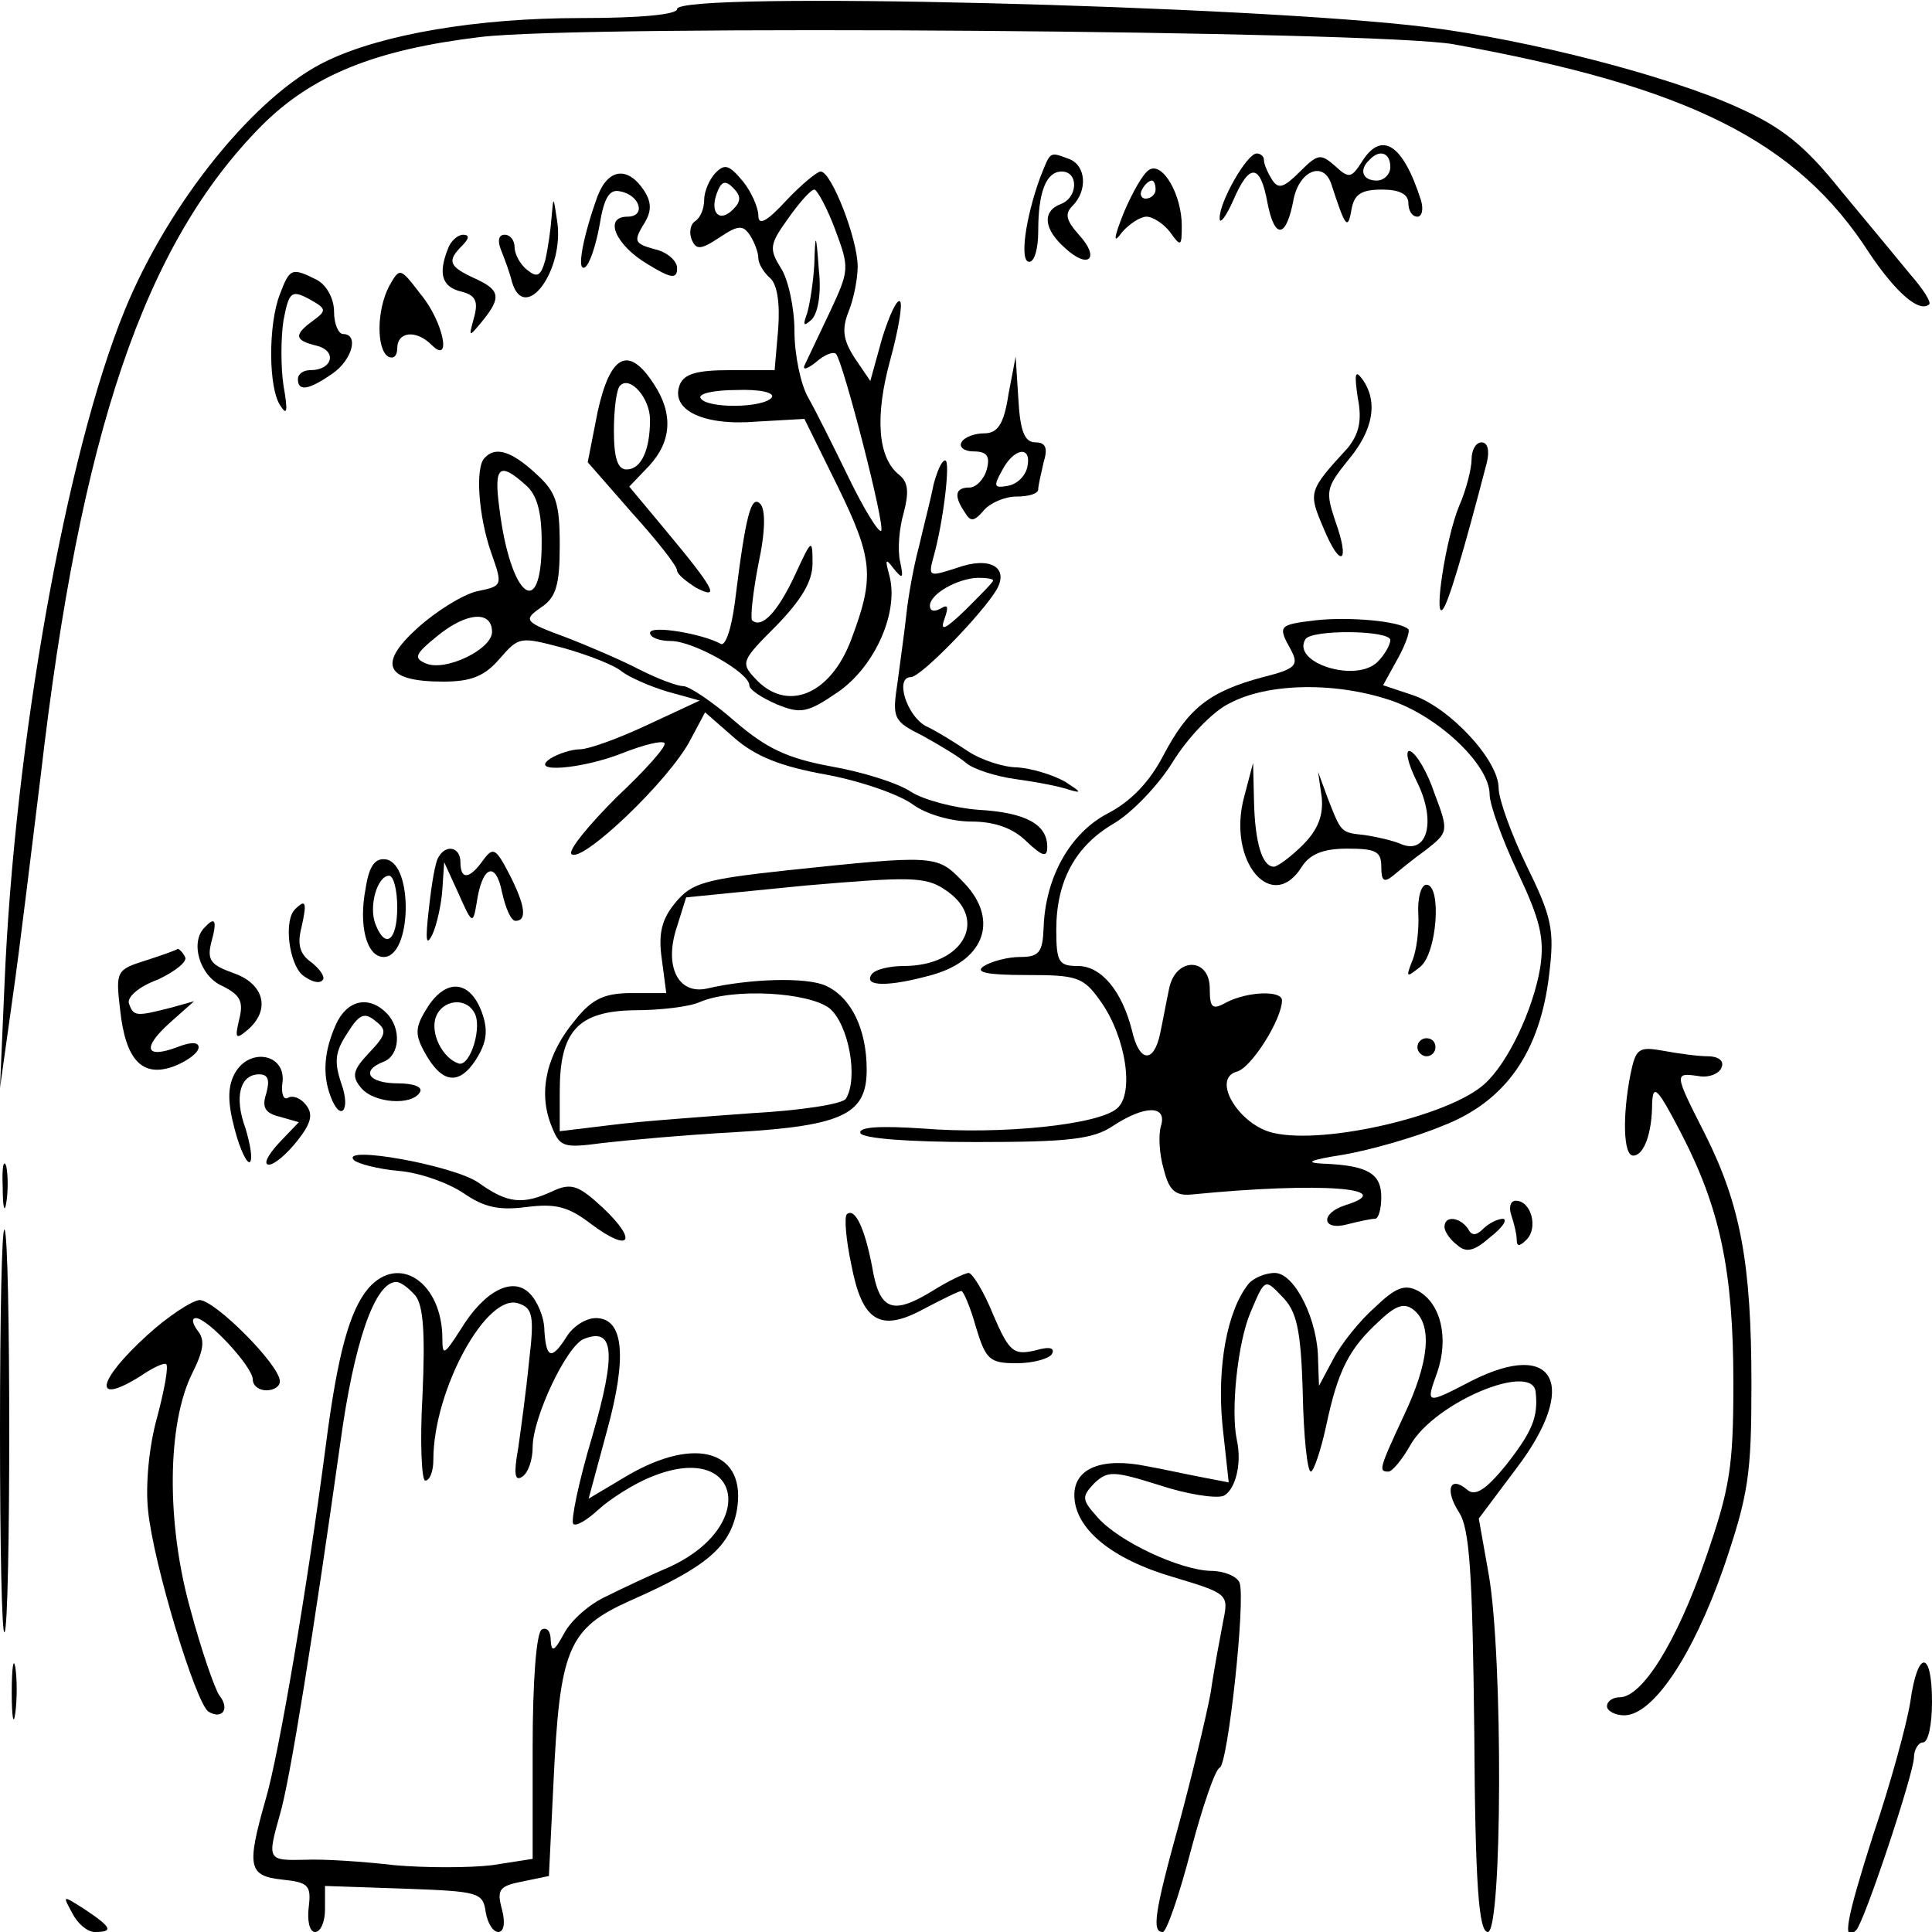 <?xml version="1.0" standalone="no"?>
<!DOCTYPE svg PUBLIC "-//W3C//DTD SVG 20010904//EN"
 "http://www.w3.org/TR/2001/REC-SVG-20010904/DTD/svg10.dtd">
<svg version="1.0" xmlns="http://www.w3.org/2000/svg"
 width="214pt" height="214pt" viewBox="0 0 214 214"
 preserveAspectRatio="xMidYMid meet">

<g transform="translate(0,214) scale(0.1,-0.1)"
fill="#000000" stroke="none">
<path d="M750 2130 c0 -6 -39 -10 -107 -10 -115 0 -219 -18 -280 -47 -79 -37
-176 -157 -225 -277 -65 -159 -122 -481 -133 -746 l-5 -115 14 100 c8 55 21
165 31 245 44 381 115 590 245 721 56 56 126 84 242 98 113 14 993 7 1078 -8
260 -47 381 -107 461 -232 29 -43 55 -66 66 -56 2 3 -7 17 -21 33 -13 16 -48
58 -77 93 -40 50 -65 70 -114 92 -77 35 -232 75 -345 89 -193 24 -830 40 -830
20z"/>
<path d="M1508 1960 c-11 -17 -14 -18 -29 -4 -16 14 -19 14 -39 -6 -18 -18
-24 -20 -31 -9 -5 8 -9 17 -9 22 0 4 -4 7 -8 7 -11 0 -42 -55 -41 -72 0 -7 7
2 15 20 18 42 30 41 38 -3 8 -41 21 -39 29 5 7 32 34 42 42 15 15 -46 18 -51
22 -27 3 17 11 22 34 22 19 0 29 -5 29 -15 0 -8 4 -15 10 -15 5 0 7 8 4 18
-20 63 -44 78 -66 42z m32 -5 c0 -8 -7 -15 -15 -15 -16 0 -20 12 -8 23 11 12
23 8 23 -8z"/>
<path d="M1152 1943 c-16 -44 -23 -93 -12 -93 6 0 10 15 10 34 0 44 9 66 26
66 19 0 18 -29 -1 -36 -21 -8 -19 -28 5 -49 26 -24 39 -11 15 15 -14 16 -16
23 -7 32 17 17 15 45 -4 52 -22 8 -20 9 -32 -21z"/>
<path d="M793 1949 c-7 -7 -13 -21 -13 -30 0 -10 -4 -20 -10 -24 -5 -3 -7 -12
-4 -20 5 -12 10 -12 31 2 21 14 26 14 34 2 5 -8 9 -19 9 -25 0 -6 6 -16 13
-22 8 -7 11 -28 9 -56 l-4 -46 -49 0 c-37 0 -51 -4 -56 -16 -11 -28 26 -46 85
-41 l53 3 37 -75 c39 -80 41 -100 15 -169 -23 -62 -72 -82 -107 -43 -16 17
-14 20 24 58 28 29 40 49 40 69 0 28 -1 27 -19 -12 -19 -41 -37 -61 -48 -51
-2 3 1 31 7 62 8 37 8 61 2 67 -10 10 -16 -12 -28 -109 -4 -31 -11 -50 -16
-46 -20 11 -78 21 -78 12 0 -5 10 -9 23 -9 25 0 87 -35 87 -49 0 -5 14 -14 30
-21 27 -11 34 -10 69 14 41 29 67 89 56 129 -5 18 -4 19 5 7 10 -12 11 -11 7
8 -3 13 -1 37 4 54 6 23 5 34 -5 42 -24 19 -27 65 -10 127 9 33 14 62 11 65
-3 4 -12 -15 -20 -41 l-13 -47 -17 25 c-13 20 -15 32 -7 52 6 15 10 37 10 50
0 30 -29 105 -41 105 -4 0 -22 -15 -38 -32 -22 -24 -31 -28 -31 -17 0 9 -8 27
-17 38 -15 18 -20 20 -30 10z m19 -41 c-15 -15 -26 -4 -18 18 5 13 9 15 18 6
9 -9 9 -15 0 -24z m113 -22 c16 -43 16 -45 -6 -92 -13 -27 -25 -53 -28 -59 -2
-5 3 -4 13 4 9 8 19 12 22 9 8 -9 55 -191 50 -196 -3 -2 -19 24 -36 59 -17 35
-37 75 -45 89 -8 14 -15 47 -15 73 0 26 -7 58 -15 70 -13 21 -13 26 8 55 12
17 25 32 29 32 3 0 14 -20 23 -44z m-70 -186 c-8 -12 -72 -13 -79 -1 -3 5 15
9 40 9 26 1 42 -3 39 -8z"/>
<path d="M902 1848 c-1 -20 -5 -45 -8 -55 -5 -14 -4 -15 5 -7 7 7 11 29 8 55
-3 42 -4 42 -5 7z"/>
<path d="M1273 1952 c-7 -4 -19 -26 -28 -47 -12 -30 -12 -36 -2 -22 8 9 20 17
27 17 7 0 19 -8 26 -17 12 -17 13 -16 13 7 0 34 -21 71 -36 62z m7 -22 c0 -5
-5 -10 -11 -10 -5 0 -7 5 -4 10 3 6 8 10 11 10 2 0 4 -4 4 -10z"/>
<path d="M662 1923 c-16 -44 -24 -85 -14 -79 5 3 12 24 16 46 5 31 11 41 23
38 22 -4 29 -28 8 -28 -27 0 -13 -32 23 -53 26 -16 32 -16 32 -4 0 8 -11 18
-25 21 -22 6 -23 9 -13 26 10 15 10 25 2 38 -18 28 -40 26 -52 -5z"/>
<path d="M611 1900 c-1 -14 -4 -35 -7 -48 -5 -18 -9 -20 -20 -11 -8 6 -14 18
-14 25 0 8 -5 14 -11 14 -7 0 -8 -7 -4 -17 4 -10 10 -26 12 -35 14 -48 59 13
50 68 -4 27 -4 27 -6 4z"/>
<path d="M496 1864 c-11 -28 -6 -42 15 -47 16 -4 19 -11 14 -29 -6 -22 -6 -22
9 -4 22 27 20 35 -9 48 -28 13 -30 19 -13 36 8 8 8 12 1 12 -6 0 -14 -7 -17
-16z"/>
<path d="M310 1814 c-13 -33 -13 -105 1 -124 7 -11 8 -5 3 23 -3 20 -3 53 0
72 6 32 9 34 28 24 20 -11 20 -13 5 -24 -22 -16 -21 -22 4 -28 23 -6 17 -27
-7 -27 -8 0 -14 -4 -14 -10 0 -14 12 -12 38 6 22 15 30 44 12 44 -5 0 -10 11
-10 25 0 14 -8 29 -19 35 -28 14 -30 13 -41 -16z"/>
<path d="M431 1823 c-14 -27 -14 -70 -1 -78 6 -3 10 1 10 9 0 19 21 21 38 4
23 -23 13 26 -12 56 -23 30 -23 30 -35 9z"/>
<path d="M662 1684 l-11 -56 49 -56 c28 -31 50 -59 50 -64 0 -4 10 -12 21 -19
27 -14 21 -2 -34 64 l-40 48 22 23 c25 27 27 58 5 91 -28 43 -48 32 -62 -31z
m58 -9 c0 -34 -10 -55 -26 -55 -10 0 -14 13 -14 43 0 24 3 47 7 50 11 11 33
-14 33 -38z"/>
<path d="M1117 1703 c-5 -33 -12 -43 -27 -43 -10 0 -22 -4 -25 -10 -3 -5 3
-10 13 -10 15 0 19 -5 15 -20 -3 -11 -12 -20 -19 -20 -16 0 -18 -9 -5 -28 6
-10 10 -10 21 3 7 8 23 15 36 15 13 0 24 3 24 8 0 4 3 17 6 30 5 16 2 22 -9
22 -12 0 -17 12 -19 48 l-3 47 -8 -42z m21 -80 c-2 -10 -11 -19 -21 -21 -16
-3 -17 -1 -7 17 13 25 33 28 28 4z"/>
<path d="M1504 1699 c5 -25 1 -40 -11 -55 -44 -48 -44 -49 -27 -89 19 -46 30
-39 13 8 -11 33 -10 37 14 67 28 33 34 65 16 90 -8 11 -9 6 -5 -21z"/>
<path d="M1630 1631 c0 -10 -6 -34 -14 -52 -15 -37 -28 -125 -18 -114 6 6 23
63 49 163 3 13 1 22 -6 22 -6 0 -11 -8 -11 -19z"/>
<path d="M537 1633 c-11 -10 -7 -65 7 -105 13 -37 13 -37 -16 -43 -16 -4 -45
-22 -66 -41 -44 -40 -35 -59 29 -59 31 0 46 6 63 26 21 24 22 24 71 11 28 -8
56 -19 64 -26 8 -6 30 -16 50 -22 l36 -10 -58 -27 c-32 -15 -65 -27 -75 -27
-9 0 -24 -5 -32 -10 -26 -17 35 -12 80 6 23 9 43 14 46 11 3 -3 -21 -30 -53
-60 -31 -31 -54 -59 -50 -63 11 -11 109 82 132 127 l16 30 32 -28 c24 -21 52
-32 102 -41 38 -7 81 -22 96 -33 15 -11 43 -19 65 -19 25 0 46 -7 61 -22 18
-17 23 -18 23 -6 0 25 -24 38 -76 41 -27 2 -61 11 -75 20 -15 10 -54 22 -88
28 -49 9 -72 20 -107 50 -25 22 -51 39 -57 39 -7 0 -28 8 -48 18 -19 10 -56
26 -82 36 -46 17 -48 19 -28 33 17 11 21 25 21 69 0 47 -4 59 -26 79 -27 25
-45 31 -57 18z m45 -30 c13 -11 18 -30 18 -64 0 -89 -35 -60 -47 39 -6 45 0
51 29 25z m-37 -163 c0 -19 -51 -44 -73 -35 -14 6 -13 10 13 31 32 26 60 28
60 4z"/>
<path d="M1034 1603 c-3 -16 -11 -46 -16 -68 -6 -22 -12 -56 -14 -75 -2 -19
-7 -54 -10 -77 -6 -39 -4 -42 28 -58 18 -10 40 -23 48 -30 8 -7 33 -15 55 -18
22 -3 49 -8 60 -12 14 -4 12 -2 -5 9 -14 8 -38 15 -53 16 -15 0 -40 8 -55 18
-15 10 -36 23 -47 28 -21 12 -34 54 -16 54 11 0 79 70 95 97 14 25 -8 37 -44
24 -31 -10 -32 -10 -26 12 11 39 19 107 13 107 -4 0 -9 -12 -13 -27z m66 -106
c0 -2 -14 -16 -31 -33 -22 -21 -28 -24 -23 -10 5 14 4 17 -4 12 -7 -4 -12 -3
-12 3 0 13 30 30 53 31 9 0 17 -1 17 -3z"/>
<path d="M1458 1453 c-42 -5 -43 -6 -28 -33 9 -17 5 -21 -31 -30 -60 -16 -83
-35 -110 -86 -16 -31 -37 -52 -62 -65 -42 -22 -69 -71 -71 -126 -1 -28 -5 -33
-26 -33 -14 0 -32 -5 -40 -10 -11 -7 3 -10 47 -10 56 0 63 -2 82 -29 28 -39
38 -103 18 -119 -21 -18 -129 -29 -215 -22 -46 3 -71 2 -69 -5 2 -6 53 -10
128 -10 102 0 130 3 152 18 35 23 60 23 53 0 -3 -10 -2 -31 3 -48 6 -24 13
-30 32 -28 142 14 230 7 169 -12 -28 -9 -26 -29 3 -21 12 3 25 6 30 6 4 0 7
11 7 24 0 26 -15 35 -63 37 -23 1 -17 4 21 10 29 5 79 19 110 32 70 27 108 82
118 168 6 49 3 63 -25 120 -17 35 -31 74 -31 86 0 31 -54 89 -95 103 l-33 11
16 29 c9 16 14 31 12 33 -9 9 -65 14 -102 10z m82 -22 c0 -5 -6 -16 -14 -24
-24 -24 -96 -1 -80 25 7 11 94 10 94 -1z m4 -68 c52 -19 106 -71 106 -103 0
-11 14 -50 31 -86 25 -53 30 -73 25 -106 -8 -47 -36 -106 -62 -129 -39 -35
-176 -67 -233 -54 -38 8 -70 60 -41 68 16 4 50 58 50 79 0 11 -37 10 -61 -2
-16 -9 -19 -7 -19 15 0 35 -38 35 -45 0 -3 -14 -7 -36 -10 -50 -7 -33 -23 -32
-31 3 -11 44 -34 72 -60 72 -21 0 -24 4 -24 40 0 54 21 93 64 118 20 12 49 42
65 68 16 26 44 56 63 65 43 23 120 24 182 2z"/>
<path d="M1570 1273 c21 -43 11 -80 -18 -68 -9 4 -27 8 -40 10 -27 3 -26 2
-41 40 l-11 30 4 -28 c2 -20 -4 -36 -21 -53 -13 -13 -28 -24 -32 -24 -13 0
-21 27 -22 73 l-1 42 -10 -38 c-19 -71 31 -130 64 -77 9 14 24 20 50 20 32 0
38 -3 38 -20 0 -16 3 -18 13 -10 6 5 23 19 37 29 24 19 25 20 9 62 -8 24 -20
44 -27 47 -6 2 -3 -13 8 -35z"/>
<path d="M1571 1128 c1 -18 -2 -42 -7 -53 -7 -18 -6 -18 9 -6 19 15 24 91 7
91 -6 0 -10 -15 -9 -32z"/>
<path d="M1570 980 c0 -5 5 -10 10 -10 6 0 10 5 10 10 0 6 -4 10 -10 10 -5 0
-10 -4 -10 -10z"/>
<path d="M486 1191 c-4 -5 -8 -31 -11 -58 -4 -35 -3 -42 4 -28 5 11 10 34 11
50 l2 30 16 -35 c15 -34 16 -34 20 -10 6 41 21 47 28 12 4 -18 10 -32 15 -32
13 0 11 17 -7 52 -15 29 -18 30 -29 15 -15 -21 -25 -22 -25 -2 0 17 -16 20
-24 6z"/>
<path d="M405 1156 c-8 -41 1 -76 20 -76 31 0 33 102 3 108 -12 2 -19 -6 -23
-32z m35 -21 c0 -37 -13 -47 -24 -19 -8 20 2 54 15 54 5 0 9 -16 9 -35z"/>
<path d="M872 1176 c-92 -10 -106 -14 -124 -36 -15 -18 -19 -34 -15 -62 l5
-38 -38 0 c-30 0 -44 -6 -63 -30 -31 -37 -41 -78 -27 -115 10 -26 13 -27 58
-21 26 3 92 9 147 12 119 7 145 20 145 69 0 45 -17 80 -45 93 -21 10 -85 8
-132 -3 -32 -7 -48 25 -33 69 l10 32 131 13 c116 10 134 10 155 -4 50 -32 22
-85 -45 -85 -16 0 -33 -4 -36 -10 -8 -13 20 -13 67 0 61 17 75 64 33 105 -27
28 -31 28 -193 11z m47 -153 c21 -18 32 -77 18 -100 -4 -6 -50 -13 -104 -16
-54 -4 -124 -9 -155 -13 l-58 -7 0 44 c0 67 20 89 83 90 29 0 61 4 72 9 37 16
121 11 144 -7z"/>
<path d="M327 1133 c-13 -12 -7 -60 8 -73 9 -7 18 -10 22 -6 4 3 -2 12 -12 20
-13 9 -16 20 -11 39 6 27 5 32 -7 20z"/>
<path d="M227 1113 c-17 -16 -6 -54 19 -65 20 -10 24 -17 19 -37 -5 -21 -4
-23 9 -12 26 22 19 51 -15 63 -25 9 -30 14 -25 34 7 25 4 29 -7 17z"/>
<path d="M161 1076 c-32 -10 -33 -12 -28 -54 6 -57 25 -76 60 -63 15 6 27 15
27 21 0 6 -9 6 -24 0 -35 -13 -39 -1 -8 27 l27 24 -25 -7 c-39 -10 -42 -10
-47 4 -3 7 10 19 32 27 19 9 33 20 30 25 -3 6 -7 9 -8 9 -1 -1 -17 -7 -36 -13z"/>
<path d="M474 1025 c-14 -22 -15 -30 -4 -50 19 -35 38 -38 57 -9 12 19 14 32
7 52 -13 36 -39 39 -60 7z m51 -6 c10 -15 -4 -61 -17 -57 -18 6 -32 34 -25 52
7 18 32 22 42 5z"/>
<path d="M372 1005 c-13 -29 -15 -55 -6 -79 11 -30 23 -16 12 14 -8 24 -7 35
7 56 13 21 19 23 31 13 13 -10 12 -15 -7 -35 -18 -19 -20 -26 -9 -39 14 -17
56 -20 65 -5 4 6 -7 10 -24 10 -33 0 -42 14 -16 24 18 7 20 37 3 54 -20 20
-44 14 -56 -13z"/>
<path d="M1806 950 c-9 -46 -8 -90 3 -90 12 0 21 25 21 58 1 22 6 17 32 -33
43 -83 58 -152 58 -277 0 -94 -4 -117 -31 -195 -32 -92 -70 -153 -95 -153 -7
0 -14 -4 -14 -10 0 -5 9 -10 19 -10 32 0 76 66 110 163 28 82 31 104 31 204 0
133 -12 198 -51 276 -35 69 -35 69 -7 65 11 -2 23 3 25 10 3 7 -4 12 -15 12
-11 0 -33 3 -49 6 -28 5 -31 3 -37 -26z"/>
<path d="M260 951 c-8 -15 -8 -32 0 -62 6 -23 14 -39 17 -36 3 4 0 20 -5 37
-13 35 -6 60 15 60 10 0 12 -6 8 -21 -5 -15 -2 -22 15 -26 l21 -6 -22 -23
c-12 -13 -18 -24 -11 -24 6 0 20 12 31 26 16 20 18 30 10 40 -6 8 -15 11 -20
8 -5 -3 -8 5 -6 18 3 31 -37 38 -53 9z"/>
<path d="M3 825 c0 -22 2 -30 4 -17 2 12 2 30 0 40 -3 9 -5 -1 -4 -23z"/>
<path d="M392 855 c4 -4 27 -10 50 -12 24 -2 56 -14 72 -25 22 -15 38 -19 69
-15 32 4 46 1 72 -19 43 -32 52 -19 13 18 -27 25 -35 28 -55 19 -34 -16 -51
-14 -83 9 -27 19 -154 42 -138 25z"/>
<path d="M1674 794 c3 -9 6 -21 6 -27 0 -8 3 -8 11 0 13 13 5 43 -12 43 -6 0
-8 -7 -5 -16z"/>
<path d="M938 795 c-3 -3 -1 -28 5 -56 12 -63 32 -75 80 -49 21 11 39 20 42
20 2 0 10 -18 16 -40 11 -36 15 -40 45 -40 18 0 36 5 39 10 4 7 -2 9 -19 4
-23 -5 -28 -2 -46 40 -10 25 -23 46 -27 46 -4 0 -23 -9 -42 -21 -43 -26 -57
-20 -65 28 -8 42 -19 66 -28 58z"/>
<path d="M1600 781 c0 -5 6 -14 14 -20 10 -9 19 -7 37 9 13 10 19 19 14 20 -6
0 -16 -5 -22 -11 -8 -8 -13 -8 -17 0 -9 13 -26 15 -26 2z"/>
<path d="M0 555 c0 -126 2 -226 5 -223 7 7 7 439 0 446 -3 3 -5 -97 -5 -223z"/>
<path d="M408 713 c-21 -25 -34 -73 -47 -173 -20 -154 -52 -344 -67 -394 -21
-74 -19 -84 19 -88 28 -3 32 -6 29 -30 -2 -16 1 -28 7 -28 6 0 11 11 11 25 l0
26 88 -3 c82 -3 87 -4 90 -26 2 -12 8 -22 14 -22 6 0 8 10 4 25 -6 22 -3 26
23 31 l29 6 5 102 c7 150 16 172 85 203 84 37 110 59 118 99 12 66 -44 85
-122 39 l-42 -25 20 74 c23 83 19 126 -12 126 -11 0 -25 -9 -32 -20 -17 -27
-23 -25 -25 6 0 15 -8 33 -16 41 -19 20 -51 3 -77 -40 -18 -28 -20 -29 -20
-10 0 62 -48 95 -82 56z m52 -8 c9 -11 11 -42 8 -110 -3 -52 -1 -95 3 -95 5 0
9 10 9 23 0 78 60 187 95 173 15 -5 17 -14 11 -64 -3 -31 -9 -75 -12 -96 -5
-28 -4 -37 4 -32 7 4 12 19 12 33 0 33 38 113 57 120 33 13 36 -15 9 -108 -15
-50 -24 -94 -21 -97 3 -3 15 4 28 16 12 11 38 28 58 36 99 41 120 -53 22 -99
-21 -9 -53 -24 -71 -33 -18 -8 -39 -26 -47 -41 -11 -20 -14 -22 -15 -8 0 10
-4 15 -10 12 -6 -4 -10 -58 -10 -130 l0 -124 -45 -7 c-25 -3 -74 -3 -108 0
-34 4 -79 7 -99 6 -42 -1 -42 0 -28 50 11 36 38 206 67 412 15 110 38 178 62
178 5 0 14 -7 21 -15z"/>
<path d="M1383 718 c-24 -30 -35 -92 -29 -156 l7 -64 -31 6 c-16 3 -43 9 -60
12 -49 10 -80 -2 -80 -32 0 -37 41 -71 110 -91 60 -18 61 -19 55 -48 -3 -16
-10 -52 -14 -80 -5 -27 -21 -93 -35 -145 -28 -101 -30 -120 -18 -120 4 0 18
40 31 90 13 49 27 90 32 92 9 3 29 186 22 205 -3 7 -17 13 -32 13 -34 1 -101
32 -125 59 -18 20 -18 23 -4 38 15 14 21 14 72 -2 30 -10 62 -15 71 -12 13 6
21 35 15 62 -7 33 1 108 15 141 16 38 16 38 35 18 16 -16 21 -35 23 -107 1
-48 5 -87 9 -87 3 0 11 23 17 51 13 61 25 85 59 116 19 18 28 20 38 12 21 -17
17 -58 -11 -117 -28 -60 -28 -62 -17 -62 4 0 15 13 24 29 27 48 136 93 139 59
3 -28 -4 -44 -33 -81 -22 -27 -34 -35 -43 -27 -19 16 -25 0 -9 -25 12 -18 15
-68 17 -244 1 -169 5 -221 15 -221 16 0 17 305 1 396 l-11 62 42 56 c69 91 43
143 -49 97 -52 -27 -52 -27 -39 9 13 38 4 76 -21 90 -15 8 -25 4 -48 -18 -17
-15 -37 -40 -46 -57 l-16 -30 -1 28 c0 45 -26 97 -48 97 -11 0 -24 -6 -29 -12z"/>
<path d="M163 661 c-56 -51 -61 -79 -7 -45 13 9 26 15 28 13 3 -2 -2 -29 -10
-59 -9 -32 -13 -75 -10 -103 6 -60 53 -214 67 -223 15 -9 24 3 12 18 -5 7 -20
50 -32 95 -27 96 -26 206 2 262 13 26 14 37 6 47 -6 8 -7 14 -2 14 13 0 63
-54 63 -68 0 -7 7 -12 15 -12 8 0 15 4 15 10 0 18 -72 90 -89 90 -9 -1 -35
-18 -58 -39z"/>
<path d="M13 265 c0 -27 2 -38 4 -22 2 15 2 37 0 50 -2 12 -4 0 -4 -28z"/>
<path d="M2116 255 c-4 -25 -22 -91 -41 -147 -30 -94 -35 -121 -19 -106 9 9
63 171 64 191 0 9 5 17 10 17 6 0 10 20 10 45 0 58 -16 58 -24 0z"/>
<path d="M80 21 c6 -12 17 -21 25 -21 21 0 19 5 -11 25 -25 16 -25 16 -14 -4z"/>
</g>
</svg>
